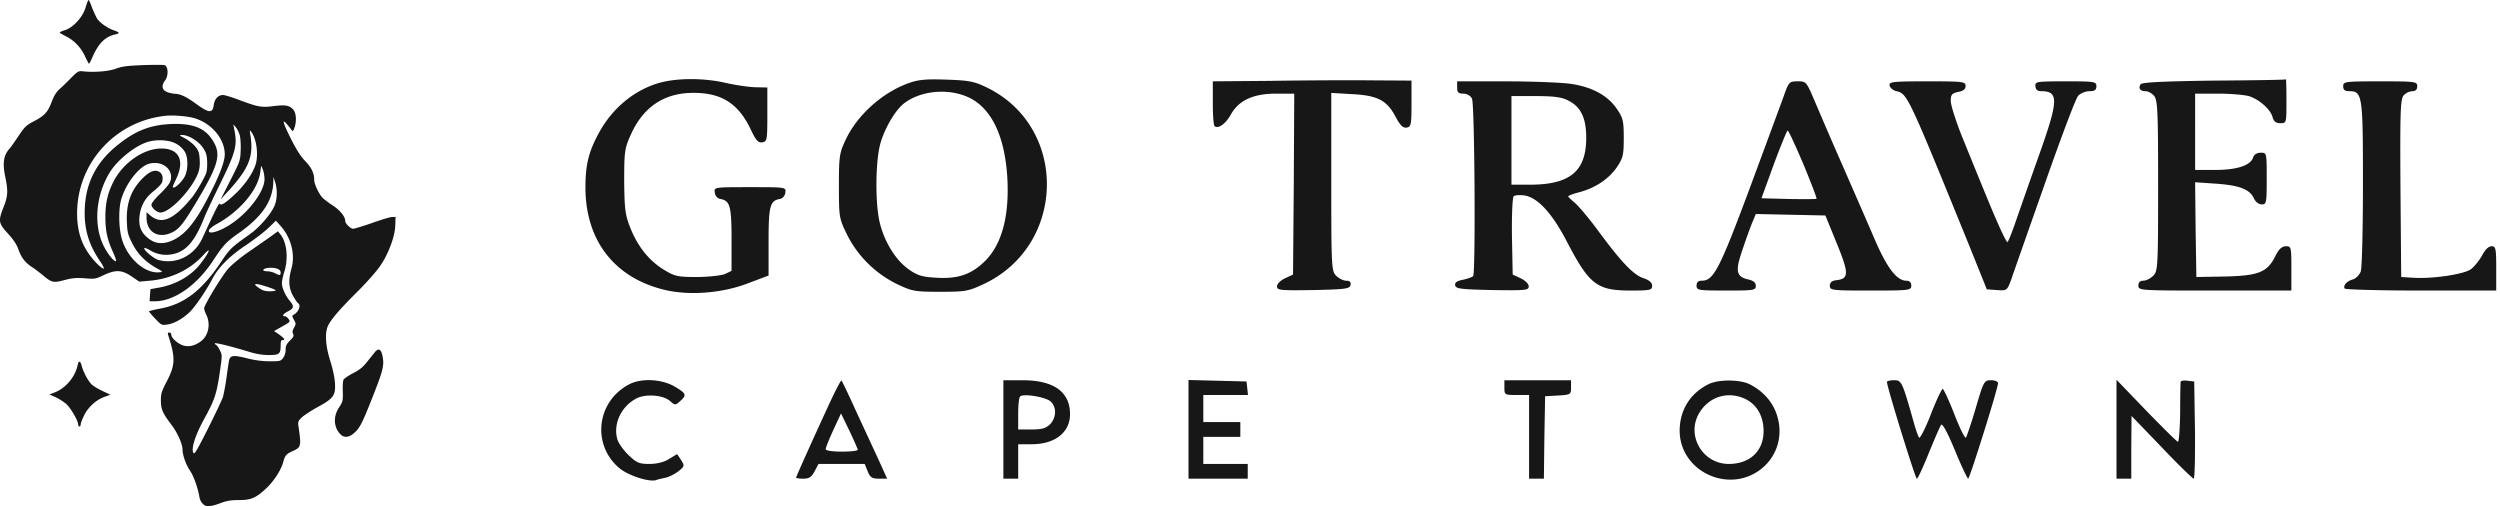 <svg xmlns="http://www.w3.org/2000/svg" width="158" height="32" fill="none"><path fill="#171717" d="M41.523 5.28c-1.513.483-2.807 1.572-3.634 3.05-.67 1.213-.889 2.037-.889 3.515 0 3.298 1.778 5.647 4.867 6.44 1.575.42 3.759.264 5.428-.389l1.279-.482v-2.147c0-2.24.093-2.582.702-2.69.187-.032.327-.188.358-.405.047-.343.047-.343-2.23-.343s-2.277 0-2.23.343c.03.217.171.373.358.404.609.109.702.467.702 2.551v1.991l-.421.203c-.25.093-1.045.186-1.778.186-1.217 0-1.404-.046-2.09-.466-.936-.576-1.654-1.478-2.122-2.676-.312-.778-.358-1.182-.374-2.924 0-1.914.031-2.085.452-3.003.765-1.664 2.044-2.52 3.76-2.566 1.902-.047 3.01.637 3.82 2.38.297.622.438.777.687.746.312-.046.328-.155.328-1.757V5.529l-.78-.015c-.421-.016-1.264-.14-1.872-.28-1.435-.327-3.197-.311-4.32.047Zm15.833 0c-1.638.607-3.198 2.023-3.915 3.563-.39.824-.422 1.042-.422 2.909 0 1.99.016 2.053.515 3.08a6.94 6.94 0 0 0 3.104 3.095c.998.482 1.154.514 2.777.514 1.606 0 1.778-.032 2.776-.498 5.225-2.474 5.32-9.956.14-12.43-.764-.372-1.123-.435-2.526-.481-1.31-.047-1.794 0-2.45.249Zm4.04.965c1.31.731 2.09 2.396 2.261 4.884.156 2.49-.327 4.34-1.45 5.414-.843.809-1.67 1.089-3.01 1.01-.905-.046-1.217-.14-1.763-.528-.843-.591-1.576-1.789-1.856-3.049-.25-1.151-.25-3.422 0-4.651.202-.996.982-2.38 1.59-2.816 1.124-.84 2.964-.948 4.228-.264ZM80.362 5.11l-3.712.03v1.4c0 .763.047 1.416.125 1.447.25.156.686-.17 1.014-.746.5-.903 1.42-1.323 2.87-1.323h1.138l-.03 5.71-.047 5.724-.5.233c-.296.14-.514.358-.514.513 0 .25.188.265 2.293.234 2.044-.047 2.309-.078 2.356-.327.03-.187-.047-.264-.267-.264-.186 0-.466-.14-.638-.311-.297-.296-.313-.514-.313-5.927V5.872l1.296.077c1.621.078 2.214.39 2.76 1.416.297.56.468.731.702.7.28-.047.312-.171.312-1.509V5.094l-2.573-.016c-1.42-.015-4.243 0-6.272.031Zm59.54-.016c-3.26.046-4.539.109-4.617.233-.156.249-.031.436.312.436.156 0 .39.124.53.28.234.264.266.886.266 5.677 0 5.196-.016 5.414-.312 5.71-.172.17-.453.31-.624.31-.203 0-.312.11-.312.311 0 .312.109.312 4.835.312h4.835v-1.4c0-1.354-.015-1.4-.343-1.4-.265 0-.452.186-.686.653-.499.995-1.061 1.213-3.198 1.26l-1.778.031-.047-2.987-.031-3.002 1.357.093c1.482.11 2.106.358 2.371.95.094.201.297.357.484.357.296 0 .312-.093.312-1.633 0-1.634 0-1.634-.375-1.634-.234 0-.421.11-.483.296-.156.513-1.03.793-2.402.793h-1.264V5.918h1.466c.796 0 1.685.078 1.981.171.656.234 1.326.84 1.451 1.322.078.265.203.374.484.374.389 0 .39-.016.39-1.4 0-.778-.016-1.385-.032-1.37-.031.032-2.074.063-4.57.079Zm-47.81.436c0 .31.078.388.39.388.218 0 .452.125.546.312.172.31.234 10.935.078 11.215-.047.062-.343.171-.64.233-.389.078-.53.171-.499.358.047.218.375.25 2.356.296 2.105.03 2.293.015 2.293-.234 0-.155-.219-.373-.515-.513l-.499-.233-.047-2.396c-.016-1.384.031-2.473.109-2.55.078-.079.406-.094.718-.048.826.156 1.731 1.151 2.636 2.894 1.435 2.753 1.903 3.11 4.055 3.11 1.217 0 1.342-.03 1.342-.295 0-.202-.172-.358-.531-.482-.639-.202-1.388-.98-2.87-2.987-.593-.809-1.279-1.617-1.497-1.789-.219-.186-.406-.357-.406-.404 0-.031.297-.155.671-.249 1.014-.264 1.841-.809 2.371-1.54.421-.622.468-.793.468-1.898 0-1.104-.047-1.275-.468-1.882-.577-.824-1.576-1.353-2.901-1.54-.546-.078-2.387-.155-4.071-.155h-3.089v.389Zm7.019.824c.796.389 1.139 1.104 1.139 2.349 0 2.1-.998 2.955-3.51 2.97h-1.216v-5.6h1.528c1.123 0 1.654.063 2.059.28Zm13.665-.404c-.156.45-1.139 3.095-2.168 5.88-1.934 5.195-2.309 5.91-3.057 5.91-.219 0-.328.094-.328.312 0 .295.109.31 1.872.31 1.747 0 1.872-.015 1.872-.295 0-.202-.141-.326-.468-.404-.78-.171-.843-.53-.375-1.882.219-.654.499-1.431.624-1.727l.219-.529 4.398.093.718 1.758c.78 1.914.78 2.24-.032 2.333-.28.032-.405.14-.405.358 0 .28.14.296 2.574.296 2.464 0 2.573-.016 2.573-.311 0-.203-.109-.311-.312-.311-.608 0-1.232-.825-2.012-2.645-.421-.98-1.31-3.018-1.965-4.511a350.422 350.422 0 0 1-1.763-4.075c-.577-1.354-.577-1.37-1.123-1.37-.53 0-.561.047-.842.81Zm1.201 4.433c.483 1.167.858 2.147.827 2.178-.032.03-.827.03-1.763.015l-1.716-.046.78-2.147c.437-1.167.827-2.131.874-2.131.062 0 .499.964.998 2.13Zm5.444-4.978c.031.14.218.311.437.358.686.155.748.295 4.601 9.769l1.107 2.753.64.047c.624.046.64.03.889-.623.125-.373 1.076-3.08 2.106-6.004 1.029-2.94 1.981-5.475 2.137-5.647.14-.155.468-.295.717-.295.328 0 .437-.078.437-.311 0-.296-.109-.311-1.934-.311-1.856 0-1.95.015-1.919.31.016.203.125.312.359.312 1.139 0 1.108.575-.187 4.2a636.399 636.399 0 0 0-1.42 4.044c-.218.638-.452 1.23-.514 1.291-.063.063-.577-1.057-1.17-2.489-.593-1.43-1.373-3.36-1.747-4.277-.359-.918-.671-1.882-.671-2.147 0-.404.063-.482.468-.575.328-.063.468-.172.468-.374 0-.28-.156-.295-2.433-.295-2.2 0-2.418.03-2.371.264Zm28.669.047c0 .233.109.31.375.31.842 0 .873.234.873 5.865 0 2.847-.062 5.336-.14 5.538-.094.218-.312.451-.515.498-.39.124-.608.389-.499.575.047.063 2.215.125 4.835.125h4.742v-1.4c0-1.276-.031-1.4-.296-1.4-.188 0-.406.218-.593.575-.172.311-.484.7-.702.871-.437.327-2.418.623-3.65.545l-.764-.047-.047-5.63c-.031-4.963 0-5.647.218-5.865a.847.847 0 0 1 .546-.25c.187 0 .297-.108.297-.31 0-.296-.11-.311-2.34-.311-2.231 0-2.34.015-2.34.31ZM39.784 24.28c-2.09 1.074-2.402 3.843-.624 5.32.577.467 1.856.872 2.293.747.109-.046.39-.109.608-.155.218-.047.593-.233.811-.405.39-.31.406-.342.172-.715l-.25-.373-.514.31c-.313.203-.78.312-1.248.312-.655 0-.811-.078-1.342-.591-.327-.327-.64-.778-.686-1.012-.25-.964.28-2.053 1.217-2.535.592-.311 1.715-.218 2.137.171.296.265.327.265.623 0 .437-.389.406-.482-.358-.933-.811-.467-2.09-.53-2.84-.14Zm12.696 1.088c-.904 1.96-2.167 4.745-2.167 4.823 0 .03.202.062.467.062.36 0 .515-.11.702-.467l.25-.467h2.917l.187.467c.156.389.28.467.717.467h.515l-.515-1.136c-.28-.607-.92-1.99-1.419-3.064-.483-1.074-.92-1.976-.952-2.007-.03-.031-.343.56-.701 1.322Zm1.732 3.05c0 .077-.452.124-1.014.124-.593 0-1.014-.063-1.014-.156s.219-.638.484-1.213l.483-1.042.53 1.088c.281.591.515 1.136.531 1.198Zm9.202 1.835h.936v-2.177h.858c1.466 0 2.418-.747 2.418-1.898 0-1.416-1.03-2.147-3.01-2.147h-1.202v6.223Zm2.98-4.884c.39.342.374 1.011-.016 1.431-.266.264-.5.342-1.17.342h-.858v-.98c0-.544.047-1.042.125-1.104.187-.202 1.606.031 1.918.311Zm8.719 4.884h3.744v-.933h-2.808v-1.711h2.34v-.933h-2.34v-1.712h2.823l-.046-.435-.047-.42-3.666-.093v6.237Zm19.965-5.755c0 .451.016.467.78.467h.78v5.288h.936l.031-2.613.047-2.598.827-.046c.78-.047.811-.063.811-.514v-.45h-4.212v.466Zm12.87-.202c-1.154.59-1.778 1.633-1.794 2.893-.015 2.567 3.042 4.044 5.101 2.489 1.029-.778 1.451-2.085 1.076-3.345-.249-.886-.873-1.602-1.762-2.053-.64-.31-2.013-.31-2.621.016Zm2.355.918c.734.357 1.155 1.088 1.155 2.037 0 1.26-.874 2.07-2.2 2.07-1.669 0-2.714-1.82-1.856-3.236.624-1.027 1.81-1.385 2.901-.872Zm8.953-1.074c-.015.265 1.794 6.113 1.888 6.113.062 0 .39-.715.748-1.602.359-.87.702-1.68.78-1.789.078-.14.375.39.874 1.587.405.995.795 1.804.842 1.804.094 0 1.887-5.708 1.887-6.035 0-.109-.202-.187-.436-.187-.437 0-.468.047-.967 1.742-.281.965-.578 1.82-.624 1.883-.063.077-.39-.591-.733-1.478-.344-.887-.687-1.602-.734-1.602-.062 0-.405.715-.748 1.602-.343.886-.687 1.555-.749 1.478-.047-.063-.187-.436-.296-.825-.765-2.706-.796-2.8-1.279-2.8-.25 0-.453.047-.453.11Zm14.506 6.113h.936v-1.99l.015-1.976 1.903 1.975c1.045 1.105 1.966 1.991 2.028 1.991.062 0 .094-1.384.078-3.08l-.047-3.064-.421-.047c-.249-.03-.437 0-.437.078-.015.062-.031.949-.031 1.944-.015 1.012-.078 1.836-.14 1.836-.063 0-.952-.887-1.997-1.96L133.762 24v6.253ZM5.405.482c-.173.6-.785 1.264-1.296 1.422-.18.056-.33.119-.33.15 0 .024.158.127.354.222.534.26.958.695 1.225 1.248.125.277.251.506.267.506.015 0 .11-.166.196-.372.4-.924.824-1.343 1.476-1.485.29-.063.259-.134-.11-.26-.4-.135-.887-.483-1.06-.752a6.416 6.416 0 0 1-.322-.71C5.72.204 5.625 0 5.593 0c-.023 0-.11.221-.188.482Zm3.619 3.634c-.997.04-1.303.08-1.688.221-.455.174-1.397.253-2.143.166-.236-.023-.314.032-.683.403-.228.237-.55.553-.722.703-.228.198-.37.435-.526.838-.244.648-.44.861-1.147 1.233-.447.229-.565.347-.942.908-.235.356-.486.711-.557.79-.4.443-.471.933-.267 1.88.165.807.15 1.147-.118 1.818-.353.893-.33 1.027.267 1.683.361.395.558.688.675 1.035.197.522.424.814.903 1.122.173.119.471.34.667.506.526.442.644.466 1.343.276.487-.126.722-.15 1.272-.11.636.055.69.04 1.193-.198.761-.355 1.138-.34 1.766.08l.487.331.612-.055c1.382-.11 2.599-.695 3.47-1.66.51-.56.346-.142-.235.61-.597.758-1.57 1.31-2.661 1.492l-.48.087-.03.38-.024.387h.322c1.232 0 2.677-1.012 3.713-2.608.612-.932.824-1.161 1.617-1.714 1.468-1.035 2.128-2.015 2.167-3.224l.008-.316.102.316c.157.474.141 1.13-.047 1.533-.244.545-.95 1.351-1.563 1.786-1.17.83-1.248.908-1.82 1.761-1.202 1.794-2.317 2.648-3.816 2.924-.393.071-.723.158-.723.182 0 .024.181.237.4.466.393.41.401.41.754.363.416-.055.919-.331 1.382-.75.33-.3 1.06-1.351 1.476-2.15.4-.742 1.076-1.422 2.143-2.133.519-.355 1.154-.837 1.406-1.082l.463-.45.306.347c.667.75.926 1.81.667 2.71-.196.695-.165 1.217.11 1.699.126.221.267.427.314.458.204.127.047.553-.282.735-.102.055-.102.095.023.316.134.245.134.26.008.498-.102.174-.118.276-.063.387.063.127.032.206-.196.427-.22.221-.275.34-.275.585a.877.877 0 0 1-.165.521c-.149.197-.196.205-.84.205a5.82 5.82 0 0 1-1.46-.197c-.809-.198-1.013-.182-1.099.095-.024.079-.094.56-.165 1.082-.07.514-.18 1.099-.243 1.304-.07.198-.503 1.106-.958 2.015-.73 1.438-.84 1.62-.91 1.47-.134-.293.148-1.138.706-2.15.644-1.17.777-1.572.973-2.923.157-1.09.157-1.09 0-1.399-.078-.174-.196-.324-.25-.348-.056-.015-.08-.055-.056-.086.047-.048 1.02.19 2.183.545.44.134.84.197 1.232.197.66 0 .738-.07.738-.624 0-.237.032-.324.118-.324.196 0 .125-.102-.212-.348l-.322-.22.518-.293c.51-.284.518-.3.4-.466-.062-.095-.172-.174-.235-.174-.212 0-.11-.158.204-.316.37-.19.393-.324.102-.664-.274-.324-.494-.822-.494-1.114 0-.134.07-.466.157-.735.259-.837.157-1.825-.244-2.339l-.165-.205-.557.403c-.314.221-.926.648-1.366.948-.44.308-.99.759-1.217 1.012-.337.37-1.335 1.99-1.515 2.457-.024.063.031.26.118.434.314.617.141 1.391-.385 1.739-.361.237-.644.308-.99.245-.329-.064-.824-.474-.824-.688 0-.087-.054-.15-.125-.15-.094 0-.118.04-.07.174.463 1.454.447 1.865-.095 2.916-.33.64-.377.782-.369 1.209 0 .545.11.797.644 1.5.4.522.714 1.225.722 1.597 0 .347.22.964.479 1.343.228.332.495 1.09.581 1.62.055.363.298.624.58.624.127 0 .464-.087.747-.198.4-.15.667-.197 1.162-.197.777 0 1.083-.127 1.727-.727.486-.45.957-1.17 1.091-1.683.11-.41.196-.506.597-.687.534-.237.55-.308.36-1.589-.038-.26-.007-.323.22-.545.15-.134.605-.434 1.013-.656.997-.545 1.13-.734 1.076-1.54-.024-.348-.15-.917-.299-1.383-.306-.964-.353-1.802-.117-2.252.22-.419.761-1.043 1.9-2.173.596-.6 1.193-1.28 1.42-1.628.519-.79.896-1.84.911-2.52l.016-.514-.236.008c-.125.008-.69.174-1.256.38-.557.197-1.099.355-1.193.363-.157 0-.495-.332-.495-.49 0-.269-.306-.656-.738-.948a6.59 6.59 0 0 1-.667-.49c-.227-.205-.557-.885-.557-1.154 0-.434-.173-.79-.573-1.2-.29-.309-.55-.712-.911-1.43-.604-1.21-.589-1.383.047-.538.079.11.102.095.18-.11.158-.427.126-.965-.078-1.186-.243-.26-.494-.3-1.256-.205-.746.095-.965.055-2.182-.403-.44-.166-.888-.3-.99-.3-.306 0-.541.252-.588.64-.071.521-.29.513-1.076-.056-.651-.474-1.028-.656-1.39-.663a1.77 1.77 0 0 1-.486-.111c-.33-.142-.37-.403-.11-.75.212-.293.188-.878-.047-.949-.087-.024-.707-.024-1.374 0Zm3.258 3.35c1.091.324 1.923 1.312 1.923 2.292 0 .537-.463 1.651-1.342 3.263-.746 1.343-1.421 2.03-2.238 2.275-.518.15-.926.056-1.334-.3-.385-.34-.526-.71-.479-1.272.063-.687.353-1.225.918-1.66.26-.205.487-.45.519-.56.078-.324 0-.553-.22-.664-.29-.142-.644.032-1.115.53-.667.726-.942 1.54-.895 2.654.024.648.063.798.322 1.32.33.671.809 1.177 1.515 1.58.463.26.463.26.212.285-.966.095-2.127-.996-2.41-2.276-.157-.672-.157-1.723-.016-2.26.267-1.019 1.13-2.149 1.774-2.323.872-.237 1.618.403 1.335 1.146-.047.126-.33.466-.636.758-.33.316-.542.585-.542.688 0 .19.346.49.566.49.604 0 1.986-1.454 2.386-2.505.087-.23.118-.498.095-.845-.024-.427-.071-.57-.275-.814-.126-.166-.424-.395-.652-.522-.377-.197-.392-.213-.18-.213.392 0 .989.363 1.287.766.212.309.267.459.29.862.016.268-.007.616-.054.766-.102.3-.636 1.217-.895 1.54-1.201 1.463-1.97 1.77-2.701 1.1l-.18-.159v.332c0 .94.753 1.375 1.632.94.448-.229.707-.553 1.547-1.96 1.413-2.37 1.57-2.994.966-3.903-.487-.742-1.257-1.035-2.607-.98-1.358.064-2.308.451-3.47 1.415-1.264 1.05-1.9 2.323-1.97 3.903-.055 1.296.227 2.276 1.005 3.414.133.19.22.371.196.395-.07.07-.55-.38-.88-.83-.51-.695-.753-1.422-.8-2.363-.15-3.286 2.292-6.107 5.597-6.455.495-.047 1.366.024 1.806.15Zm2.873 1.09c.047.182.07.617.055.965-.023.624-.039.671-.644 1.864l-.62 1.217.463-.506c1.327-1.453 1.626-2.196 1.421-3.524-.062-.387-.062-.387.071-.205.33.458.448 1.493.236 2.086-.189.53-.628 1.17-1.162 1.699-.644.624-.997.869-1.076.735-.055-.087-.188.173-1.115 2.18-.518 1.107-1.664 1.668-2.779 1.36-.298-.087-.973-.656-.879-.751.024-.024.204.047.4.166.48.284 1.076.34 1.625.158.73-.245 1.24-.909 1.806-2.363.086-.205.518-1.13.974-2.054.997-2.039 1.09-2.426.855-3.5l-.039-.222.157.182c.086.103.204.332.251.514Zm-4.412.38c.424.095.817.395.982.743.164.347.157 1.027-.024 1.422-.133.308-.565.75-.722.75-.102 0-.095-.007.165-.568.55-1.162.157-1.913-.982-1.897-1.099.016-2.363.893-2.975 2.063-.377.726-.534 1.398-.526 2.299 0 .837.125 1.406.479 2.18.133.293.22.546.196.57-.094.094-.542-.459-.793-.972-.636-1.312-.494-3.153.37-4.591.517-.861 1.718-1.802 2.55-2a2.913 2.913 0 0 1 1.28 0Zm5.975 2.37c.007.83-1.123 2.276-2.332 2.987-.652.387-1.233.522-1.186.277.016-.087.212-.253.456-.388 1.507-.821 2.646-2.173 2.795-3.302l.055-.411.102.237c.055.126.102.403.11.6Zm.816 5.681c.126.048.204.135.204.238 0 .19-.063.197-.361.039a1.296 1.296 0 0 0-.479-.119c-.141 0-.259-.031-.259-.07 0-.15.581-.206.895-.088Zm-.11 1.36c0 .039-.173.063-.384.063-.26 0-.456-.056-.636-.182-.464-.308-.346-.364.353-.142.369.11.667.229.667.26ZM4.902 23.099c-.165.735-.746 1.43-1.437 1.699l-.345.134.384.166c.212.095.519.292.683.434.283.253.754 1.06.754 1.304 0 .063.04.119.079.119.047 0 .078-.056.078-.127 0-.063.087-.316.204-.545.236-.521.777-1.02 1.296-1.2l.376-.135-.526-.253c-.29-.134-.604-.332-.69-.435-.228-.253-.487-.75-.59-1.122-.093-.363-.195-.371-.266-.04Zm18.788-.842c-.078.102-.305.379-.494.616-.243.316-.486.513-.879.711-.29.15-.565.34-.605.41-.039.072-.062.404-.047.752.016.576 0 .64-.235 1.003-.377.569-.346 1.24.07 1.683.236.253.55.23.888-.071.345-.3.51-.617 1.162-2.276.62-1.564.722-1.944.651-2.425-.078-.577-.251-.712-.51-.403Z"/></svg>